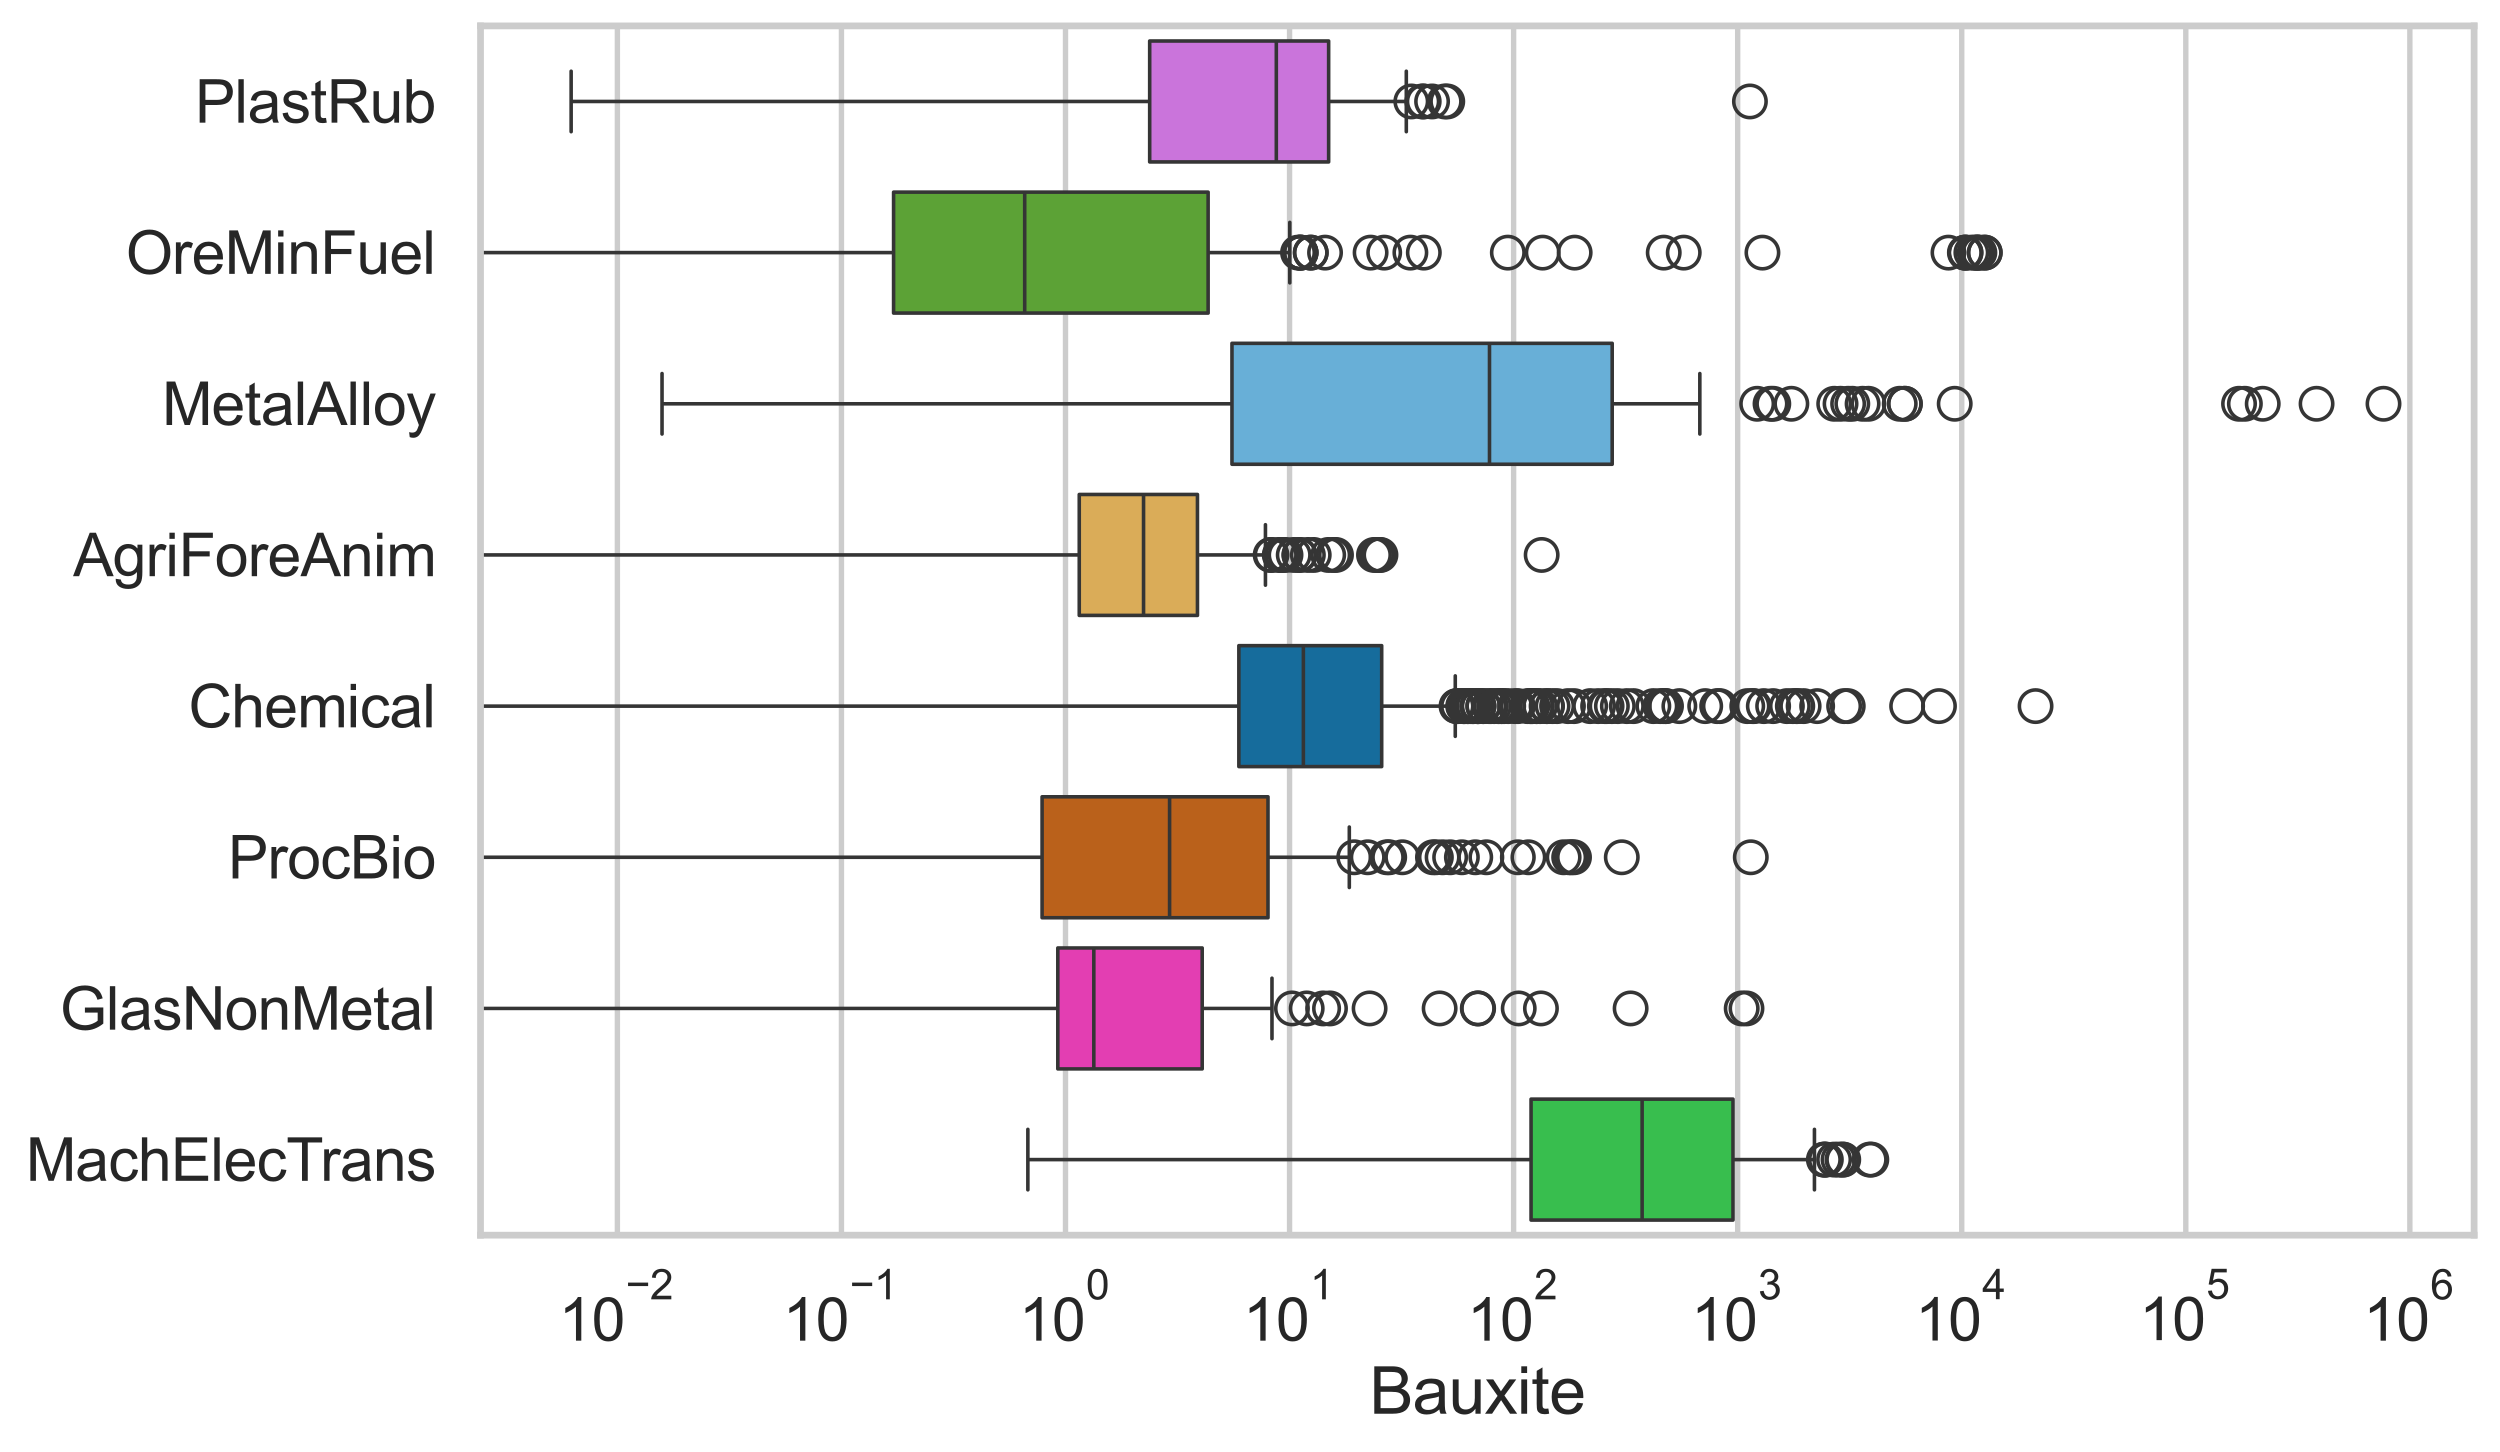 <?xml version="1.0" encoding="utf-8" standalone="no"?>
<!DOCTYPE svg PUBLIC "-//W3C//DTD SVG 1.1//EN"
  "http://www.w3.org/Graphics/SVG/1.1/DTD/svg11.dtd">
<svg xmlns:xlink="http://www.w3.org/1999/xlink" width="695.577pt" height="404.121pt" viewBox="0 0 695.577 404.121" xmlns="http://www.w3.org/2000/svg" version="1.1">
 <defs>
  <style type="text/css">*{stroke-linejoin: round; stroke-linecap: butt}</style>
 </defs>
 <g id="figure_1">
  <g id="patch_1">
   <path d="M 0 404.121 
L 695.577 404.121 
L 695.577 0 
L 0 0 
z
" style="fill: #ffffff"/>
  </g>
  <g id="axes_1">
   <g id="patch_2">
    <path d="M 133.697 343.665 
L 688.377 343.665 
L 688.377 7.2 
L 133.697 7.2 
z
" style="fill: #ffffff"/>
   </g>
   <g id="matplotlib.axis_1">
    <g id="xtick_1">
     <g id="line2d_1">
      <path d="M 171.777 343.665 
L 171.777 7.2 
" clip-path="url(#p07ec8b09c1)" style="fill: none; stroke: #cccccc; stroke-width: 1.5; stroke-linecap: round"/>
     </g>
     <g id="text_1">
      <!-- $\mathdefault{10^{-2}}$ -->
      <g style="fill: #262626" transform="translate(155.442 373.18) scale(0.165 -0.165)">
       <defs>
        <path id="ArialMT-31" d="M 2384 0 
L 1822 0 
L 1822 3584 
Q 1619 3391 1289 3197 
Q 959 3003 697 2906 
L 697 3450 
Q 1169 3672 1522 3987 
Q 1875 4303 2022 4600 
L 2384 4600 
L 2384 0 
z
" transform="scale(0.016)"/>
        <path id="ArialMT-30" d="M 266 2259 
Q 266 3072 433 3567 
Q 600 4063 929 4331 
Q 1259 4600 1759 4600 
Q 2128 4600 2406 4451 
Q 2684 4303 2865 4023 
Q 3047 3744 3150 3342 
Q 3253 2941 3253 2259 
Q 3253 1453 3087 958 
Q 2922 463 2592 192 
Q 2263 -78 1759 -78 
Q 1097 -78 719 397 
Q 266 969 266 2259 
z
M 844 2259 
Q 844 1131 1108 757 
Q 1372 384 1759 384 
Q 2147 384 2411 759 
Q 2675 1134 2675 2259 
Q 2675 3391 2411 3762 
Q 2147 4134 1753 4134 
Q 1366 4134 1134 3806 
Q 844 3388 844 2259 
z
" transform="scale(0.016)"/>
        <path id="ArialMT-2212" d="M 3381 1997 
L 356 1997 
L 356 2522 
L 3381 2522 
L 3381 1997 
z
" transform="scale(0.016)"/>
        <path id="ArialMT-32" d="M 3222 541 
L 3222 0 
L 194 0 
Q 188 203 259 391 
Q 375 700 629 1000 
Q 884 1300 1366 1694 
Q 2113 2306 2375 2664 
Q 2638 3022 2638 3341 
Q 2638 3675 2398 3904 
Q 2159 4134 1775 4134 
Q 1369 4134 1125 3890 
Q 881 3647 878 3216 
L 300 3275 
Q 359 3922 746 4261 
Q 1134 4600 1788 4600 
Q 2447 4600 2831 4234 
Q 3216 3869 3216 3328 
Q 3216 3053 3103 2787 
Q 2991 2522 2730 2228 
Q 2469 1934 1863 1422 
Q 1356 997 1212 845 
Q 1069 694 975 541 
L 3222 541 
z
" transform="scale(0.016)"/>
       </defs>
       <use xlink:href="#ArialMT-31" transform="translate(0 0.994)"/>
       <use xlink:href="#ArialMT-30" transform="translate(55.615 0.994)"/>
       <use xlink:href="#ArialMT-2212" transform="translate(112.973 70.688) scale(0.7)"/>
       <use xlink:href="#ArialMT-32" transform="translate(153.852 70.688) scale(0.7)"/>
      </g>
     </g>
    </g>
    <g id="xtick_2">
     <g id="line2d_2">
      <path d="M 234.117 343.665 
L 234.117 7.2 
" clip-path="url(#p07ec8b09c1)" style="fill: none; stroke: #cccccc; stroke-width: 1.5; stroke-linecap: round"/>
     </g>
     <g id="text_2">
      <!-- $\mathdefault{10^{-1}}$ -->
      <g style="fill: #262626" transform="translate(217.782 373.18) scale(0.165 -0.165)">
       <use xlink:href="#ArialMT-31" transform="translate(0 0.994)"/>
       <use xlink:href="#ArialMT-30" transform="translate(55.615 0.994)"/>
       <use xlink:href="#ArialMT-2212" transform="translate(112.973 70.688) scale(0.7)"/>
       <use xlink:href="#ArialMT-31" transform="translate(153.852 70.688) scale(0.7)"/>
      </g>
     </g>
    </g>
    <g id="xtick_3">
     <g id="line2d_3">
      <path d="M 296.456 343.665 
L 296.456 7.2 
" clip-path="url(#p07ec8b09c1)" style="fill: none; stroke: #cccccc; stroke-width: 1.5; stroke-linecap: round"/>
     </g>
     <g id="text_3">
      <!-- $\mathdefault{10^{0}}$ -->
      <g style="fill: #262626" transform="translate(283.504 373.18) scale(0.165 -0.165)">
       <use xlink:href="#ArialMT-31" transform="translate(0 0.994)"/>
       <use xlink:href="#ArialMT-30" transform="translate(55.615 0.994)"/>
       <use xlink:href="#ArialMT-30" transform="translate(112.973 70.688) scale(0.7)"/>
      </g>
     </g>
    </g>
    <g id="xtick_4">
     <g id="line2d_4">
      <path d="M 358.796 343.665 
L 358.796 7.2 
" clip-path="url(#p07ec8b09c1)" style="fill: none; stroke: #cccccc; stroke-width: 1.5; stroke-linecap: round"/>
     </g>
     <g id="text_4">
      <!-- $\mathdefault{10^{1}}$ -->
      <g style="fill: #262626" transform="translate(345.843 373.18) scale(0.165 -0.165)">
       <use xlink:href="#ArialMT-31" transform="translate(0 0.994)"/>
       <use xlink:href="#ArialMT-30" transform="translate(55.615 0.994)"/>
       <use xlink:href="#ArialMT-31" transform="translate(112.973 70.688) scale(0.7)"/>
      </g>
     </g>
    </g>
    <g id="xtick_5">
     <g id="line2d_5">
      <path d="M 421.135 343.665 
L 421.135 7.2 
" clip-path="url(#p07ec8b09c1)" style="fill: none; stroke: #cccccc; stroke-width: 1.5; stroke-linecap: round"/>
     </g>
     <g id="text_5">
      <!-- $\mathdefault{10^{2}}$ -->
      <g style="fill: #262626" transform="translate(408.183 373.18) scale(0.165 -0.165)">
       <use xlink:href="#ArialMT-31" transform="translate(0 0.994)"/>
       <use xlink:href="#ArialMT-30" transform="translate(55.615 0.994)"/>
       <use xlink:href="#ArialMT-32" transform="translate(112.973 70.688) scale(0.7)"/>
      </g>
     </g>
    </g>
    <g id="xtick_6">
     <g id="line2d_6">
      <path d="M 483.475 343.665 
L 483.475 7.2 
" clip-path="url(#p07ec8b09c1)" style="fill: none; stroke: #cccccc; stroke-width: 1.5; stroke-linecap: round"/>
     </g>
     <g id="text_6">
      <!-- $\mathdefault{10^{3}}$ -->
      <g style="fill: #262626" transform="translate(470.522 373.18) scale(0.165 -0.165)">
       <defs>
        <path id="ArialMT-33" d="M 269 1209 
L 831 1284 
Q 928 806 1161 595 
Q 1394 384 1728 384 
Q 2125 384 2398 659 
Q 2672 934 2672 1341 
Q 2672 1728 2419 1979 
Q 2166 2231 1775 2231 
Q 1616 2231 1378 2169 
L 1441 2663 
Q 1497 2656 1531 2656 
Q 1891 2656 2178 2843 
Q 2466 3031 2466 3422 
Q 2466 3731 2256 3934 
Q 2047 4138 1716 4138 
Q 1388 4138 1169 3931 
Q 950 3725 888 3313 
L 325 3413 
Q 428 3978 793 4289 
Q 1159 4600 1703 4600 
Q 2078 4600 2393 4439 
Q 2709 4278 2876 4000 
Q 3044 3722 3044 3409 
Q 3044 3113 2884 2869 
Q 2725 2625 2413 2481 
Q 2819 2388 3044 2092 
Q 3269 1797 3269 1353 
Q 3269 753 2831 336 
Q 2394 -81 1725 -81 
Q 1122 -81 723 278 
Q 325 638 269 1209 
z
" transform="scale(0.016)"/>
       </defs>
       <use xlink:href="#ArialMT-31" transform="translate(0 0.994)"/>
       <use xlink:href="#ArialMT-30" transform="translate(55.615 0.994)"/>
       <use xlink:href="#ArialMT-33" transform="translate(112.973 70.688) scale(0.7)"/>
      </g>
     </g>
    </g>
    <g id="xtick_7">
     <g id="line2d_7">
      <path d="M 545.815 343.665 
L 545.815 7.2 
" clip-path="url(#p07ec8b09c1)" style="fill: none; stroke: #cccccc; stroke-width: 1.5; stroke-linecap: round"/>
     </g>
     <g id="text_7">
      <!-- $\mathdefault{10^{4}}$ -->
      <g style="fill: #262626" transform="translate(532.862 373.015) scale(0.165 -0.165)">
       <defs>
        <path id="ArialMT-34" d="M 2069 0 
L 2069 1097 
L 81 1097 
L 81 1613 
L 2172 4581 
L 2631 4581 
L 2631 1613 
L 3250 1613 
L 3250 1097 
L 2631 1097 
L 2631 0 
L 2069 0 
z
M 2069 1613 
L 2069 3678 
L 634 1613 
L 2069 1613 
z
" transform="scale(0.016)"/>
       </defs>
       <use xlink:href="#ArialMT-31" transform="translate(0 0.202)"/>
       <use xlink:href="#ArialMT-30" transform="translate(55.615 0.202)"/>
       <use xlink:href="#ArialMT-34" transform="translate(112.973 69.895) scale(0.7)"/>
      </g>
     </g>
    </g>
    <g id="xtick_8">
     <g id="line2d_8">
      <path d="M 608.154 343.665 
L 608.154 7.2 
" clip-path="url(#p07ec8b09c1)" style="fill: none; stroke: #cccccc; stroke-width: 1.5; stroke-linecap: round"/>
     </g>
     <g id="text_8">
      <!-- $\mathdefault{10^{5}}$ -->
      <g style="fill: #262626" transform="translate(595.202 373.015) scale(0.165 -0.165)">
       <defs>
        <path id="ArialMT-35" d="M 266 1200 
L 856 1250 
Q 922 819 1161 601 
Q 1400 384 1738 384 
Q 2144 384 2425 690 
Q 2706 997 2706 1503 
Q 2706 1984 2436 2262 
Q 2166 2541 1728 2541 
Q 1456 2541 1237 2417 
Q 1019 2294 894 2097 
L 366 2166 
L 809 4519 
L 3088 4519 
L 3088 3981 
L 1259 3981 
L 1013 2750 
Q 1425 3038 1878 3038 
Q 2478 3038 2890 2622 
Q 3303 2206 3303 1553 
Q 3303 931 2941 478 
Q 2500 -78 1738 -78 
Q 1113 -78 717 272 
Q 322 622 266 1200 
z
" transform="scale(0.016)"/>
       </defs>
       <use xlink:href="#ArialMT-31" transform="translate(0 0.88)"/>
       <use xlink:href="#ArialMT-30" transform="translate(55.615 0.88)"/>
       <use xlink:href="#ArialMT-35" transform="translate(112.973 70.573) scale(0.7)"/>
      </g>
     </g>
    </g>
    <g id="xtick_9">
     <g id="line2d_9">
      <path d="M 670.494 343.665 
L 670.494 7.2 
" clip-path="url(#p07ec8b09c1)" style="fill: none; stroke: #cccccc; stroke-width: 1.5; stroke-linecap: round"/>
     </g>
     <g id="text_9">
      <!-- $\mathdefault{10^{6}}$ -->
      <g style="fill: #262626" transform="translate(657.541 373.18) scale(0.165 -0.165)">
       <defs>
        <path id="ArialMT-36" d="M 3184 3459 
L 2625 3416 
Q 2550 3747 2413 3897 
Q 2184 4138 1850 4138 
Q 1581 4138 1378 3988 
Q 1113 3794 959 3422 
Q 806 3050 800 2363 
Q 1003 2672 1297 2822 
Q 1591 2972 1913 2972 
Q 2475 2972 2870 2558 
Q 3266 2144 3266 1488 
Q 3266 1056 3080 686 
Q 2894 316 2569 119 
Q 2244 -78 1831 -78 
Q 1128 -78 684 439 
Q 241 956 241 2144 
Q 241 3472 731 4075 
Q 1159 4600 1884 4600 
Q 2425 4600 2770 4297 
Q 3116 3994 3184 3459 
z
M 888 1484 
Q 888 1194 1011 928 
Q 1134 663 1356 523 
Q 1578 384 1822 384 
Q 2178 384 2434 671 
Q 2691 959 2691 1453 
Q 2691 1928 2437 2201 
Q 2184 2475 1800 2475 
Q 1419 2475 1153 2201 
Q 888 1928 888 1484 
z
" transform="scale(0.016)"/>
       </defs>
       <use xlink:href="#ArialMT-31" transform="translate(0 0.994)"/>
       <use xlink:href="#ArialMT-30" transform="translate(55.615 0.994)"/>
       <use xlink:href="#ArialMT-36" transform="translate(112.973 70.688) scale(0.7)"/>
      </g>
     </g>
    </g>
    <g id="xtick_10"/>
    <g id="xtick_11"/>
    <g id="xtick_12"/>
    <g id="xtick_13"/>
    <g id="xtick_14"/>
    <g id="xtick_15"/>
    <g id="xtick_16"/>
    <g id="xtick_17"/>
    <g id="xtick_18"/>
    <g id="xtick_19"/>
    <g id="xtick_20"/>
    <g id="xtick_21"/>
    <g id="xtick_22"/>
    <g id="xtick_23"/>
    <g id="xtick_24"/>
    <g id="xtick_25"/>
    <g id="xtick_26"/>
    <g id="xtick_27"/>
    <g id="xtick_28"/>
    <g id="xtick_29"/>
    <g id="xtick_30"/>
    <g id="xtick_31"/>
    <g id="xtick_32"/>
    <g id="xtick_33"/>
    <g id="xtick_34"/>
    <g id="xtick_35"/>
    <g id="xtick_36"/>
    <g id="xtick_37"/>
    <g id="xtick_38"/>
    <g id="xtick_39"/>
    <g id="xtick_40"/>
    <g id="xtick_41"/>
    <g id="xtick_42"/>
    <g id="xtick_43"/>
    <g id="xtick_44"/>
    <g id="xtick_45"/>
    <g id="xtick_46"/>
    <g id="xtick_47"/>
    <g id="xtick_48"/>
    <g id="xtick_49"/>
    <g id="xtick_50"/>
    <g id="xtick_51"/>
    <g id="xtick_52"/>
    <g id="xtick_53"/>
    <g id="xtick_54"/>
    <g id="xtick_55"/>
    <g id="xtick_56"/>
    <g id="xtick_57"/>
    <g id="xtick_58"/>
    <g id="xtick_59"/>
    <g id="xtick_60"/>
    <g id="xtick_61"/>
    <g id="xtick_62"/>
    <g id="xtick_63"/>
    <g id="xtick_64"/>
    <g id="xtick_65"/>
    <g id="xtick_66"/>
    <g id="xtick_67"/>
    <g id="xtick_68"/>
    <g id="xtick_69"/>
    <g id="xtick_70"/>
    <g id="xtick_71"/>
    <g id="xtick_72"/>
    <g id="xtick_73"/>
    <g id="xtick_74"/>
    <g id="xtick_75"/>
    <g id="xtick_76"/>
    <g id="xtick_77"/>
    <g id="xtick_78"/>
    <g id="xtick_79"/>
    <g id="xtick_80"/>
    <g id="text_10">
     <!-- Bauxite -->
     <g style="fill: #262626" transform="translate(381.019 393.344) scale(0.18 -0.18)">
      <defs>
       <path id="ArialMT-42" d="M 469 0 
L 469 4581 
L 2188 4581 
Q 2713 4581 3030 4442 
Q 3347 4303 3526 4014 
Q 3706 3725 3706 3409 
Q 3706 3116 3547 2856 
Q 3388 2597 3066 2438 
Q 3481 2316 3704 2022 
Q 3928 1728 3928 1328 
Q 3928 1006 3792 729 
Q 3656 453 3456 303 
Q 3256 153 2954 76 
Q 2653 0 2216 0 
L 469 0 
z
M 1075 2656 
L 2066 2656 
Q 2469 2656 2644 2709 
Q 2875 2778 2992 2937 
Q 3109 3097 3109 3338 
Q 3109 3566 3000 3739 
Q 2891 3913 2687 3977 
Q 2484 4041 1991 4041 
L 1075 4041 
L 1075 2656 
z
M 1075 541 
L 2216 541 
Q 2509 541 2628 563 
Q 2838 600 2978 687 
Q 3119 775 3209 942 
Q 3300 1109 3300 1328 
Q 3300 1584 3169 1773 
Q 3038 1963 2805 2039 
Q 2572 2116 2134 2116 
L 1075 2116 
L 1075 541 
z
" transform="scale(0.016)"/>
       <path id="ArialMT-61" d="M 2588 409 
Q 2275 144 1986 34 
Q 1697 -75 1366 -75 
Q 819 -75 525 192 
Q 231 459 231 875 
Q 231 1119 342 1320 
Q 453 1522 633 1644 
Q 813 1766 1038 1828 
Q 1203 1872 1538 1913 
Q 2219 1994 2541 2106 
Q 2544 2222 2544 2253 
Q 2544 2597 2384 2738 
Q 2169 2928 1744 2928 
Q 1347 2928 1158 2789 
Q 969 2650 878 2297 
L 328 2372 
Q 403 2725 575 2942 
Q 747 3159 1072 3276 
Q 1397 3394 1825 3394 
Q 2250 3394 2515 3294 
Q 2781 3194 2906 3042 
Q 3031 2891 3081 2659 
Q 3109 2516 3109 2141 
L 3109 1391 
Q 3109 606 3145 398 
Q 3181 191 3288 0 
L 2700 0 
Q 2613 175 2588 409 
z
M 2541 1666 
Q 2234 1541 1622 1453 
Q 1275 1403 1131 1340 
Q 988 1278 909 1158 
Q 831 1038 831 891 
Q 831 666 1001 516 
Q 1172 366 1500 366 
Q 1825 366 2078 508 
Q 2331 650 2450 897 
Q 2541 1088 2541 1459 
L 2541 1666 
z
" transform="scale(0.016)"/>
       <path id="ArialMT-75" d="M 2597 0 
L 2597 488 
Q 2209 -75 1544 -75 
Q 1250 -75 995 37 
Q 741 150 617 320 
Q 494 491 444 738 
Q 409 903 409 1263 
L 409 3319 
L 972 3319 
L 972 1478 
Q 972 1038 1006 884 
Q 1059 663 1231 536 
Q 1403 409 1656 409 
Q 1909 409 2131 539 
Q 2353 669 2445 892 
Q 2538 1116 2538 1541 
L 2538 3319 
L 3100 3319 
L 3100 0 
L 2597 0 
z
" transform="scale(0.016)"/>
       <path id="ArialMT-78" d="M 47 0 
L 1259 1725 
L 138 3319 
L 841 3319 
L 1350 2541 
Q 1494 2319 1581 2169 
Q 1719 2375 1834 2534 
L 2394 3319 
L 3066 3319 
L 1919 1756 
L 3153 0 
L 2463 0 
L 1781 1031 
L 1600 1309 
L 728 0 
L 47 0 
z
" transform="scale(0.016)"/>
       <path id="ArialMT-69" d="M 425 3934 
L 425 4581 
L 988 4581 
L 988 3934 
L 425 3934 
z
M 425 0 
L 425 3319 
L 988 3319 
L 988 0 
L 425 0 
z
" transform="scale(0.016)"/>
       <path id="ArialMT-74" d="M 1650 503 
L 1731 6 
Q 1494 -44 1306 -44 
Q 1000 -44 831 53 
Q 663 150 594 308 
Q 525 466 525 972 
L 525 2881 
L 113 2881 
L 113 3319 
L 525 3319 
L 525 4141 
L 1084 4478 
L 1084 3319 
L 1650 3319 
L 1650 2881 
L 1084 2881 
L 1084 941 
Q 1084 700 1114 631 
Q 1144 563 1211 522 
Q 1278 481 1403 481 
Q 1497 481 1650 503 
z
" transform="scale(0.016)"/>
       <path id="ArialMT-65" d="M 2694 1069 
L 3275 997 
Q 3138 488 2766 206 
Q 2394 -75 1816 -75 
Q 1088 -75 661 373 
Q 234 822 234 1631 
Q 234 2469 665 2931 
Q 1097 3394 1784 3394 
Q 2450 3394 2872 2941 
Q 3294 2488 3294 1666 
Q 3294 1616 3291 1516 
L 816 1516 
Q 847 969 1125 678 
Q 1403 388 1819 388 
Q 2128 388 2347 550 
Q 2566 713 2694 1069 
z
M 847 1978 
L 2700 1978 
Q 2663 2397 2488 2606 
Q 2219 2931 1791 2931 
Q 1403 2931 1139 2672 
Q 875 2413 847 1978 
z
" transform="scale(0.016)"/>
      </defs>
      <use xlink:href="#ArialMT-42"/>
      <use xlink:href="#ArialMT-61" transform="translate(66.699 0)"/>
      <use xlink:href="#ArialMT-75" transform="translate(122.314 0)"/>
      <use xlink:href="#ArialMT-78" transform="translate(177.93 0)"/>
      <use xlink:href="#ArialMT-69" transform="translate(227.93 0)"/>
      <use xlink:href="#ArialMT-74" transform="translate(250.146 0)"/>
      <use xlink:href="#ArialMT-65" transform="translate(277.93 0)"/>
     </g>
    </g>
   </g>
   <g id="matplotlib.axis_2">
    <g id="ytick_1">
     <g id="text_11">
      <!-- PlastRub -->
      <g style="fill: #262626" transform="translate(54.248 34.134) scale(0.165 -0.165)">
       <defs>
        <path id="ArialMT-50" d="M 494 0 
L 494 4581 
L 2222 4581 
Q 2678 4581 2919 4538 
Q 3256 4481 3484 4323 
Q 3713 4166 3852 3881 
Q 3991 3597 3991 3256 
Q 3991 2672 3619 2267 
Q 3247 1863 2275 1863 
L 1100 1863 
L 1100 0 
L 494 0 
z
M 1100 2403 
L 2284 2403 
Q 2872 2403 3119 2622 
Q 3366 2841 3366 3238 
Q 3366 3525 3220 3729 
Q 3075 3934 2838 4000 
Q 2684 4041 2272 4041 
L 1100 4041 
L 1100 2403 
z
" transform="scale(0.016)"/>
        <path id="ArialMT-6c" d="M 409 0 
L 409 4581 
L 972 4581 
L 972 0 
L 409 0 
z
" transform="scale(0.016)"/>
        <path id="ArialMT-73" d="M 197 991 
L 753 1078 
Q 800 744 1014 566 
Q 1228 388 1613 388 
Q 2000 388 2187 545 
Q 2375 703 2375 916 
Q 2375 1106 2209 1216 
Q 2094 1291 1634 1406 
Q 1016 1563 777 1677 
Q 538 1791 414 1992 
Q 291 2194 291 2438 
Q 291 2659 392 2848 
Q 494 3038 669 3163 
Q 800 3259 1026 3326 
Q 1253 3394 1513 3394 
Q 1903 3394 2198 3281 
Q 2494 3169 2634 2976 
Q 2775 2784 2828 2463 
L 2278 2388 
Q 2241 2644 2061 2787 
Q 1881 2931 1553 2931 
Q 1166 2931 1000 2803 
Q 834 2675 834 2503 
Q 834 2394 903 2306 
Q 972 2216 1119 2156 
Q 1203 2125 1616 2013 
Q 2213 1853 2448 1751 
Q 2684 1650 2818 1456 
Q 2953 1263 2953 975 
Q 2953 694 2789 445 
Q 2625 197 2315 61 
Q 2006 -75 1616 -75 
Q 969 -75 630 194 
Q 291 463 197 991 
z
" transform="scale(0.016)"/>
        <path id="ArialMT-52" d="M 503 0 
L 503 4581 
L 2534 4581 
Q 3147 4581 3465 4457 
Q 3784 4334 3975 4021 
Q 4166 3709 4166 3331 
Q 4166 2844 3850 2509 
Q 3534 2175 2875 2084 
Q 3116 1969 3241 1856 
Q 3506 1613 3744 1247 
L 4541 0 
L 3778 0 
L 3172 953 
Q 2906 1366 2734 1584 
Q 2563 1803 2427 1890 
Q 2291 1978 2150 2013 
Q 2047 2034 1813 2034 
L 1109 2034 
L 1109 0 
L 503 0 
z
M 1109 2559 
L 2413 2559 
Q 2828 2559 3062 2645 
Q 3297 2731 3419 2920 
Q 3541 3109 3541 3331 
Q 3541 3656 3305 3865 
Q 3069 4075 2559 4075 
L 1109 4075 
L 1109 2559 
z
" transform="scale(0.016)"/>
        <path id="ArialMT-62" d="M 941 0 
L 419 0 
L 419 4581 
L 981 4581 
L 981 2947 
Q 1338 3394 1891 3394 
Q 2197 3394 2470 3270 
Q 2744 3147 2920 2923 
Q 3097 2700 3197 2384 
Q 3297 2069 3297 1709 
Q 3297 856 2875 390 
Q 2453 -75 1863 -75 
Q 1275 -75 941 416 
L 941 0 
z
M 934 1684 
Q 934 1088 1097 822 
Q 1363 388 1816 388 
Q 2184 388 2453 708 
Q 2722 1028 2722 1663 
Q 2722 2313 2464 2622 
Q 2206 2931 1841 2931 
Q 1472 2931 1203 2611 
Q 934 2291 934 1684 
z
" transform="scale(0.016)"/>
       </defs>
       <use xlink:href="#ArialMT-50"/>
       <use xlink:href="#ArialMT-6c" transform="translate(66.699 0)"/>
       <use xlink:href="#ArialMT-61" transform="translate(88.916 0)"/>
       <use xlink:href="#ArialMT-73" transform="translate(144.531 0)"/>
       <use xlink:href="#ArialMT-74" transform="translate(194.531 0)"/>
       <use xlink:href="#ArialMT-52" transform="translate(222.314 0)"/>
       <use xlink:href="#ArialMT-75" transform="translate(294.531 0)"/>
       <use xlink:href="#ArialMT-62" transform="translate(350.146 0)"/>
      </g>
     </g>
    </g>
    <g id="ytick_2">
     <g id="text_12">
      <!-- OreMinFuel -->
      <g style="fill: #262626" transform="translate(35.013 76.192) scale(0.165 -0.165)">
       <defs>
        <path id="ArialMT-4f" d="M 309 2231 
Q 309 3372 921 4017 
Q 1534 4663 2503 4663 
Q 3138 4663 3647 4359 
Q 4156 4056 4423 3514 
Q 4691 2972 4691 2284 
Q 4691 1588 4409 1038 
Q 4128 488 3612 205 
Q 3097 -78 2500 -78 
Q 1853 -78 1343 234 
Q 834 547 571 1087 
Q 309 1628 309 2231 
z
M 934 2222 
Q 934 1394 1379 917 
Q 1825 441 2497 441 
Q 3181 441 3623 922 
Q 4066 1403 4066 2288 
Q 4066 2847 3877 3264 
Q 3688 3681 3323 3911 
Q 2959 4141 2506 4141 
Q 1863 4141 1398 3698 
Q 934 3256 934 2222 
z
" transform="scale(0.016)"/>
        <path id="ArialMT-72" d="M 416 0 
L 416 3319 
L 922 3319 
L 922 2816 
Q 1116 3169 1280 3281 
Q 1444 3394 1641 3394 
Q 1925 3394 2219 3213 
L 2025 2691 
Q 1819 2813 1613 2813 
Q 1428 2813 1281 2702 
Q 1134 2591 1072 2394 
Q 978 2094 978 1738 
L 978 0 
L 416 0 
z
" transform="scale(0.016)"/>
        <path id="ArialMT-4d" d="M 475 0 
L 475 4581 
L 1388 4581 
L 2472 1338 
Q 2622 884 2691 659 
Q 2769 909 2934 1394 
L 4031 4581 
L 4847 4581 
L 4847 0 
L 4263 0 
L 4263 3834 
L 2931 0 
L 2384 0 
L 1059 3900 
L 1059 0 
L 475 0 
z
" transform="scale(0.016)"/>
        <path id="ArialMT-6e" d="M 422 0 
L 422 3319 
L 928 3319 
L 928 2847 
Q 1294 3394 1984 3394 
Q 2284 3394 2536 3286 
Q 2788 3178 2913 3003 
Q 3038 2828 3088 2588 
Q 3119 2431 3119 2041 
L 3119 0 
L 2556 0 
L 2556 2019 
Q 2556 2363 2490 2533 
Q 2425 2703 2258 2804 
Q 2091 2906 1866 2906 
Q 1506 2906 1245 2678 
Q 984 2450 984 1813 
L 984 0 
L 422 0 
z
" transform="scale(0.016)"/>
        <path id="ArialMT-46" d="M 525 0 
L 525 4581 
L 3616 4581 
L 3616 4041 
L 1131 4041 
L 1131 2622 
L 3281 2622 
L 3281 2081 
L 1131 2081 
L 1131 0 
L 525 0 
z
" transform="scale(0.016)"/>
       </defs>
       <use xlink:href="#ArialMT-4f"/>
       <use xlink:href="#ArialMT-72" transform="translate(77.783 0)"/>
       <use xlink:href="#ArialMT-65" transform="translate(111.084 0)"/>
       <use xlink:href="#ArialMT-4d" transform="translate(166.699 0)"/>
       <use xlink:href="#ArialMT-69" transform="translate(250 0)"/>
       <use xlink:href="#ArialMT-6e" transform="translate(272.217 0)"/>
       <use xlink:href="#ArialMT-46" transform="translate(327.832 0)"/>
       <use xlink:href="#ArialMT-75" transform="translate(388.916 0)"/>
       <use xlink:href="#ArialMT-65" transform="translate(444.531 0)"/>
       <use xlink:href="#ArialMT-6c" transform="translate(500.146 0)"/>
      </g>
     </g>
    </g>
    <g id="ytick_3">
     <g id="text_13">
      <!-- MetalAlloy -->
      <g style="fill: #262626" transform="translate(45.088 118.25) scale(0.165 -0.165)">
       <defs>
        <path id="ArialMT-41" d="M -9 0 
L 1750 4581 
L 2403 4581 
L 4278 0 
L 3588 0 
L 3053 1388 
L 1138 1388 
L 634 0 
L -9 0 
z
M 1313 1881 
L 2866 1881 
L 2388 3150 
Q 2169 3728 2063 4100 
Q 1975 3659 1816 3225 
L 1313 1881 
z
" transform="scale(0.016)"/>
        <path id="ArialMT-6f" d="M 213 1659 
Q 213 2581 725 3025 
Q 1153 3394 1769 3394 
Q 2453 3394 2887 2945 
Q 3322 2497 3322 1706 
Q 3322 1066 3130 698 
Q 2938 331 2570 128 
Q 2203 -75 1769 -75 
Q 1072 -75 642 372 
Q 213 819 213 1659 
z
M 791 1659 
Q 791 1022 1069 705 
Q 1347 388 1769 388 
Q 2188 388 2466 706 
Q 2744 1025 2744 1678 
Q 2744 2294 2464 2611 
Q 2184 2928 1769 2928 
Q 1347 2928 1069 2612 
Q 791 2297 791 1659 
z
" transform="scale(0.016)"/>
        <path id="ArialMT-79" d="M 397 -1278 
L 334 -750 
Q 519 -800 656 -800 
Q 844 -800 956 -737 
Q 1069 -675 1141 -563 
Q 1194 -478 1313 -144 
Q 1328 -97 1363 -6 
L 103 3319 
L 709 3319 
L 1400 1397 
Q 1534 1031 1641 628 
Q 1738 1016 1872 1384 
L 2581 3319 
L 3144 3319 
L 1881 -56 
Q 1678 -603 1566 -809 
Q 1416 -1088 1222 -1217 
Q 1028 -1347 759 -1347 
Q 597 -1347 397 -1278 
z
" transform="scale(0.016)"/>
       </defs>
       <use xlink:href="#ArialMT-4d"/>
       <use xlink:href="#ArialMT-65" transform="translate(83.301 0)"/>
       <use xlink:href="#ArialMT-74" transform="translate(138.916 0)"/>
       <use xlink:href="#ArialMT-61" transform="translate(166.699 0)"/>
       <use xlink:href="#ArialMT-6c" transform="translate(222.314 0)"/>
       <use xlink:href="#ArialMT-41" transform="translate(244.531 0)"/>
       <use xlink:href="#ArialMT-6c" transform="translate(311.23 0)"/>
       <use xlink:href="#ArialMT-6c" transform="translate(333.447 0)"/>
       <use xlink:href="#ArialMT-6f" transform="translate(355.664 0)"/>
       <use xlink:href="#ArialMT-79" transform="translate(411.279 0)"/>
      </g>
     </g>
    </g>
    <g id="ytick_4">
     <g id="text_14">
      <!-- AgriForeAnim -->
      <g style="fill: #262626" transform="translate(20.341 160.308) scale(0.165 -0.165)">
       <defs>
        <path id="ArialMT-67" d="M 319 -275 
L 866 -356 
Q 900 -609 1056 -725 
Q 1266 -881 1628 -881 
Q 2019 -881 2231 -725 
Q 2444 -569 2519 -288 
Q 2563 -116 2559 434 
Q 2191 0 1641 0 
Q 956 0 581 494 
Q 206 988 206 1678 
Q 206 2153 378 2554 
Q 550 2956 876 3175 
Q 1203 3394 1644 3394 
Q 2231 3394 2613 2919 
L 2613 3319 
L 3131 3319 
L 3131 450 
Q 3131 -325 2973 -648 
Q 2816 -972 2473 -1159 
Q 2131 -1347 1631 -1347 
Q 1038 -1347 672 -1080 
Q 306 -813 319 -275 
z
M 784 1719 
Q 784 1066 1043 766 
Q 1303 466 1694 466 
Q 2081 466 2343 764 
Q 2606 1063 2606 1700 
Q 2606 2309 2336 2618 
Q 2066 2928 1684 2928 
Q 1309 2928 1046 2623 
Q 784 2319 784 1719 
z
" transform="scale(0.016)"/>
        <path id="ArialMT-6d" d="M 422 0 
L 422 3319 
L 925 3319 
L 925 2853 
Q 1081 3097 1340 3245 
Q 1600 3394 1931 3394 
Q 2300 3394 2536 3241 
Q 2772 3088 2869 2813 
Q 3263 3394 3894 3394 
Q 4388 3394 4653 3120 
Q 4919 2847 4919 2278 
L 4919 0 
L 4359 0 
L 4359 2091 
Q 4359 2428 4304 2576 
Q 4250 2725 4106 2815 
Q 3963 2906 3769 2906 
Q 3419 2906 3187 2673 
Q 2956 2441 2956 1928 
L 2956 0 
L 2394 0 
L 2394 2156 
Q 2394 2531 2256 2718 
Q 2119 2906 1806 2906 
Q 1569 2906 1367 2781 
Q 1166 2656 1075 2415 
Q 984 2175 984 1722 
L 984 0 
L 422 0 
z
" transform="scale(0.016)"/>
       </defs>
       <use xlink:href="#ArialMT-41"/>
       <use xlink:href="#ArialMT-67" transform="translate(66.699 0)"/>
       <use xlink:href="#ArialMT-72" transform="translate(122.314 0)"/>
       <use xlink:href="#ArialMT-69" transform="translate(155.615 0)"/>
       <use xlink:href="#ArialMT-46" transform="translate(177.832 0)"/>
       <use xlink:href="#ArialMT-6f" transform="translate(238.916 0)"/>
       <use xlink:href="#ArialMT-72" transform="translate(294.531 0)"/>
       <use xlink:href="#ArialMT-65" transform="translate(327.832 0)"/>
       <use xlink:href="#ArialMT-41" transform="translate(383.447 0)"/>
       <use xlink:href="#ArialMT-6e" transform="translate(450.146 0)"/>
       <use xlink:href="#ArialMT-69" transform="translate(505.762 0)"/>
       <use xlink:href="#ArialMT-6d" transform="translate(527.979 0)"/>
      </g>
     </g>
    </g>
    <g id="ytick_5">
     <g id="text_15">
      <!-- Chemical -->
      <g style="fill: #262626" transform="translate(52.428 202.366) scale(0.165 -0.165)">
       <defs>
        <path id="ArialMT-43" d="M 3763 1606 
L 4369 1453 
Q 4178 706 3683 314 
Q 3188 -78 2472 -78 
Q 1731 -78 1267 223 
Q 803 525 561 1097 
Q 319 1669 319 2325 
Q 319 3041 592 3573 
Q 866 4106 1370 4382 
Q 1875 4659 2481 4659 
Q 3169 4659 3637 4309 
Q 4106 3959 4291 3325 
L 3694 3184 
Q 3534 3684 3231 3912 
Q 2928 4141 2469 4141 
Q 1941 4141 1586 3887 
Q 1231 3634 1087 3207 
Q 944 2781 944 2328 
Q 944 1744 1114 1308 
Q 1284 872 1643 656 
Q 2003 441 2422 441 
Q 2931 441 3284 734 
Q 3638 1028 3763 1606 
z
" transform="scale(0.016)"/>
        <path id="ArialMT-68" d="M 422 0 
L 422 4581 
L 984 4581 
L 984 2938 
Q 1378 3394 1978 3394 
Q 2347 3394 2619 3248 
Q 2891 3103 3008 2847 
Q 3125 2591 3125 2103 
L 3125 0 
L 2563 0 
L 2563 2103 
Q 2563 2525 2380 2717 
Q 2197 2909 1863 2909 
Q 1613 2909 1392 2779 
Q 1172 2650 1078 2428 
Q 984 2206 984 1816 
L 984 0 
L 422 0 
z
" transform="scale(0.016)"/>
        <path id="ArialMT-63" d="M 2588 1216 
L 3141 1144 
Q 3050 572 2676 248 
Q 2303 -75 1759 -75 
Q 1078 -75 664 370 
Q 250 816 250 1647 
Q 250 2184 428 2587 
Q 606 2991 970 3192 
Q 1334 3394 1763 3394 
Q 2303 3394 2647 3120 
Q 2991 2847 3088 2344 
L 2541 2259 
Q 2463 2594 2264 2762 
Q 2066 2931 1784 2931 
Q 1359 2931 1093 2626 
Q 828 2322 828 1663 
Q 828 994 1084 691 
Q 1341 388 1753 388 
Q 2084 388 2306 591 
Q 2528 794 2588 1216 
z
" transform="scale(0.016)"/>
       </defs>
       <use xlink:href="#ArialMT-43"/>
       <use xlink:href="#ArialMT-68" transform="translate(72.217 0)"/>
       <use xlink:href="#ArialMT-65" transform="translate(127.832 0)"/>
       <use xlink:href="#ArialMT-6d" transform="translate(183.447 0)"/>
       <use xlink:href="#ArialMT-69" transform="translate(266.748 0)"/>
       <use xlink:href="#ArialMT-63" transform="translate(288.965 0)"/>
       <use xlink:href="#ArialMT-61" transform="translate(338.965 0)"/>
       <use xlink:href="#ArialMT-6c" transform="translate(394.58 0)"/>
      </g>
     </g>
    </g>
    <g id="ytick_6">
     <g id="text_16">
      <!-- ProcBio -->
      <g style="fill: #262626" transform="translate(63.424 244.425) scale(0.165 -0.165)">
       <use xlink:href="#ArialMT-50"/>
       <use xlink:href="#ArialMT-72" transform="translate(66.699 0)"/>
       <use xlink:href="#ArialMT-6f" transform="translate(100 0)"/>
       <use xlink:href="#ArialMT-63" transform="translate(155.615 0)"/>
       <use xlink:href="#ArialMT-42" transform="translate(205.615 0)"/>
       <use xlink:href="#ArialMT-69" transform="translate(272.314 0)"/>
       <use xlink:href="#ArialMT-6f" transform="translate(294.531 0)"/>
      </g>
     </g>
    </g>
    <g id="ytick_7">
     <g id="text_17">
      <!-- GlasNonMetal -->
      <g style="fill: #262626" transform="translate(16.659 286.483) scale(0.165 -0.165)">
       <defs>
        <path id="ArialMT-47" d="M 2638 1797 
L 2638 2334 
L 4578 2338 
L 4578 638 
Q 4131 281 3656 101 
Q 3181 -78 2681 -78 
Q 2006 -78 1454 211 
Q 903 500 622 1047 
Q 341 1594 341 2269 
Q 341 2938 620 3517 
Q 900 4097 1425 4378 
Q 1950 4659 2634 4659 
Q 3131 4659 3532 4498 
Q 3934 4338 4162 4050 
Q 4391 3763 4509 3300 
L 3963 3150 
Q 3859 3500 3706 3700 
Q 3553 3900 3268 4020 
Q 2984 4141 2638 4141 
Q 2222 4141 1919 4014 
Q 1616 3888 1430 3681 
Q 1244 3475 1141 3228 
Q 966 2803 966 2306 
Q 966 1694 1177 1281 
Q 1388 869 1791 669 
Q 2194 469 2647 469 
Q 3041 469 3416 620 
Q 3791 772 3984 944 
L 3984 1797 
L 2638 1797 
z
" transform="scale(0.016)"/>
        <path id="ArialMT-4e" d="M 488 0 
L 488 4581 
L 1109 4581 
L 3516 984 
L 3516 4581 
L 4097 4581 
L 4097 0 
L 3475 0 
L 1069 3600 
L 1069 0 
L 488 0 
z
" transform="scale(0.016)"/>
       </defs>
       <use xlink:href="#ArialMT-47"/>
       <use xlink:href="#ArialMT-6c" transform="translate(77.783 0)"/>
       <use xlink:href="#ArialMT-61" transform="translate(100 0)"/>
       <use xlink:href="#ArialMT-73" transform="translate(155.615 0)"/>
       <use xlink:href="#ArialMT-4e" transform="translate(205.615 0)"/>
       <use xlink:href="#ArialMT-6f" transform="translate(277.832 0)"/>
       <use xlink:href="#ArialMT-6e" transform="translate(333.447 0)"/>
       <use xlink:href="#ArialMT-4d" transform="translate(389.062 0)"/>
       <use xlink:href="#ArialMT-65" transform="translate(472.363 0)"/>
       <use xlink:href="#ArialMT-74" transform="translate(527.979 0)"/>
       <use xlink:href="#ArialMT-61" transform="translate(555.762 0)"/>
       <use xlink:href="#ArialMT-6c" transform="translate(611.377 0)"/>
      </g>
     </g>
    </g>
    <g id="ytick_8">
     <g id="text_18">
      <!-- MachElecTrans -->
      <g style="fill: #262626" transform="translate(7.2 328.541) scale(0.165 -0.165)">
       <defs>
        <path id="ArialMT-45" d="M 506 0 
L 506 4581 
L 3819 4581 
L 3819 4041 
L 1113 4041 
L 1113 2638 
L 3647 2638 
L 3647 2100 
L 1113 2100 
L 1113 541 
L 3925 541 
L 3925 0 
L 506 0 
z
" transform="scale(0.016)"/>
        <path id="ArialMT-54" d="M 1659 0 
L 1659 4041 
L 150 4041 
L 150 4581 
L 3781 4581 
L 3781 4041 
L 2266 4041 
L 2266 0 
L 1659 0 
z
" transform="scale(0.016)"/>
       </defs>
       <use xlink:href="#ArialMT-4d"/>
       <use xlink:href="#ArialMT-61" transform="translate(83.301 0)"/>
       <use xlink:href="#ArialMT-63" transform="translate(138.916 0)"/>
       <use xlink:href="#ArialMT-68" transform="translate(188.916 0)"/>
       <use xlink:href="#ArialMT-45" transform="translate(244.531 0)"/>
       <use xlink:href="#ArialMT-6c" transform="translate(311.23 0)"/>
       <use xlink:href="#ArialMT-65" transform="translate(333.447 0)"/>
       <use xlink:href="#ArialMT-63" transform="translate(389.062 0)"/>
       <use xlink:href="#ArialMT-54" transform="translate(439.062 0)"/>
       <use xlink:href="#ArialMT-72" transform="translate(496.396 0)"/>
       <use xlink:href="#ArialMT-61" transform="translate(529.697 0)"/>
       <use xlink:href="#ArialMT-6e" transform="translate(585.312 0)"/>
       <use xlink:href="#ArialMT-73" transform="translate(640.928 0)"/>
      </g>
     </g>
    </g>
   </g>
   <g id="patch_3">
    <path d="M 319.876 11.406 
L 319.876 45.052 
L 369.669 45.052 
L 369.669 11.406 
L 319.876 11.406 
z
" clip-path="url(#p07ec8b09c1)" style="fill: #ca74db; stroke: #353535; stroke-linejoin: miter"/>
   </g>
   <g id="line2d_10">
    <path d="M 319.876 28.229 
L 158.91 28.229 
" clip-path="url(#p07ec8b09c1)" style="fill: none; stroke: #353535"/>
   </g>
   <g id="line2d_11">
    <path d="M 369.669 28.229 
L 391.277 28.229 
" clip-path="url(#p07ec8b09c1)" style="fill: none; stroke: #353535"/>
   </g>
   <g id="line2d_12">
    <path d="M 158.91 19.817 
L 158.91 36.641 
" clip-path="url(#p07ec8b09c1)" style="fill: none; stroke: #353535; stroke-linecap: round"/>
   </g>
   <g id="line2d_13">
    <path d="M 391.277 19.817 
L 391.277 36.641 
" clip-path="url(#p07ec8b09c1)" style="fill: none; stroke: #353535; stroke-linecap: round"/>
   </g>
   <g id="line2d_14">
    <defs>
     <path id="m57c2fa2ae2" d="M 0 4.5 
C 1.193 4.5 2.338 4.026 3.182 3.182 
C 4.026 2.338 4.5 1.193 4.5 0 
C 4.5 -1.193 4.026 -2.338 3.182 -3.182 
C 2.338 -4.026 1.193 -4.5 0 -4.5 
C -1.193 -4.5 -2.338 -4.026 -3.182 -3.182 
C -4.026 -2.338 -4.5 -1.193 -4.5 0 
C -4.5 1.193 -4.026 2.338 -3.182 3.182 
C -2.338 4.026 -1.193 4.5 0 4.5 
z
" style="stroke: #353535"/>
    </defs>
    <g clip-path="url(#p07ec8b09c1)">
     <use xlink:href="#m57c2fa2ae2" x="392.671" y="28.229" style="fill-opacity: 0; stroke: #353535"/>
     <use xlink:href="#m57c2fa2ae2" x="401.955" y="28.229" style="fill-opacity: 0; stroke: #353535"/>
     <use xlink:href="#m57c2fa2ae2" x="395.734" y="28.229" style="fill-opacity: 0; stroke: #353535"/>
     <use xlink:href="#m57c2fa2ae2" x="486.882" y="28.229" style="fill-opacity: 0; stroke: #353535"/>
     <use xlink:href="#m57c2fa2ae2" x="402.675" y="28.229" style="fill-opacity: 0; stroke: #353535"/>
     <use xlink:href="#m57c2fa2ae2" x="398.448" y="28.229" style="fill-opacity: 0; stroke: #353535"/>
     <use xlink:href="#m57c2fa2ae2" x="396.118" y="28.229" style="fill-opacity: 0; stroke: #353535"/>
    </g>
   </g>
   <g id="patch_4">
    <path d="M 248.623 53.464 
L 248.623 87.11 
L 336.138 87.11 
L 336.138 53.464 
L 248.623 53.464 
z
" clip-path="url(#p07ec8b09c1)" style="fill: #5ca236; stroke: #353535; stroke-linejoin: miter"/>
   </g>
   <g id="line2d_15">
    <path d="M 248.623 70.287 
L -1 70.287 
" clip-path="url(#p07ec8b09c1)" style="fill: none; stroke: #353535"/>
   </g>
   <g id="line2d_16">
    <path d="M 336.138 70.287 
L 358.859 70.287 
" clip-path="url(#p07ec8b09c1)" style="fill: none; stroke: #353535"/>
   </g>
   <g id="line2d_17">
    <path clip-path="url(#p07ec8b09c1)" style="fill: none; stroke: #353535; stroke-linecap: round"/>
   </g>
   <g id="line2d_18">
    <path d="M 358.859 61.875 
L 358.859 78.699 
" clip-path="url(#p07ec8b09c1)" style="fill: none; stroke: #353535; stroke-linecap: round"/>
   </g>
   <g id="line2d_19">
    <g clip-path="url(#p07ec8b09c1)">
     <use xlink:href="#m57c2fa2ae2" x="550.725" y="70.287" style="fill-opacity: 0; stroke: #353535"/>
     <use xlink:href="#m57c2fa2ae2" x="546.836" y="70.287" style="fill-opacity: 0; stroke: #353535"/>
     <use xlink:href="#m57c2fa2ae2" x="552.217" y="70.287" style="fill-opacity: 0; stroke: #353535"/>
     <use xlink:href="#m57c2fa2ae2" x="438.117" y="70.287" style="fill-opacity: 0; stroke: #353535"/>
     <use xlink:href="#m57c2fa2ae2" x="546.689" y="70.287" style="fill-opacity: 0; stroke: #353535"/>
     <use xlink:href="#m57c2fa2ae2" x="392.414" y="70.287" style="fill-opacity: 0; stroke: #353535"/>
     <use xlink:href="#m57c2fa2ae2" x="385.123" y="70.287" style="fill-opacity: 0; stroke: #353535"/>
     <use xlink:href="#m57c2fa2ae2" x="368.667" y="70.287" style="fill-opacity: 0; stroke: #353535"/>
     <use xlink:href="#m57c2fa2ae2" x="361.859" y="70.287" style="fill-opacity: 0; stroke: #353535"/>
     <use xlink:href="#m57c2fa2ae2" x="550.2" y="70.287" style="fill-opacity: 0; stroke: #353535"/>
     <use xlink:href="#m57c2fa2ae2" x="546.887" y="70.287" style="fill-opacity: 0; stroke: #353535"/>
     <use xlink:href="#m57c2fa2ae2" x="550.2" y="70.287" style="fill-opacity: 0; stroke: #353535"/>
     <use xlink:href="#m57c2fa2ae2" x="419.524" y="70.287" style="fill-opacity: 0; stroke: #353535"/>
     <use xlink:href="#m57c2fa2ae2" x="550.015" y="70.287" style="fill-opacity: 0; stroke: #353535"/>
     <use xlink:href="#m57c2fa2ae2" x="462.9" y="70.287" style="fill-opacity: 0; stroke: #353535"/>
     <use xlink:href="#m57c2fa2ae2" x="381.343" y="70.287" style="fill-opacity: 0; stroke: #353535"/>
     <use xlink:href="#m57c2fa2ae2" x="468.465" y="70.287" style="fill-opacity: 0; stroke: #353535"/>
     <use xlink:href="#m57c2fa2ae2" x="364.694" y="70.287" style="fill-opacity: 0; stroke: #353535"/>
     <use xlink:href="#m57c2fa2ae2" x="361.155" y="70.287" style="fill-opacity: 0; stroke: #353535"/>
     <use xlink:href="#m57c2fa2ae2" x="429.219" y="70.287" style="fill-opacity: 0; stroke: #353535"/>
     <use xlink:href="#m57c2fa2ae2" x="361.859" y="70.287" style="fill-opacity: 0; stroke: #353535"/>
     <use xlink:href="#m57c2fa2ae2" x="361.859" y="70.287" style="fill-opacity: 0; stroke: #353535"/>
     <use xlink:href="#m57c2fa2ae2" x="364.694" y="70.287" style="fill-opacity: 0; stroke: #353535"/>
     <use xlink:href="#m57c2fa2ae2" x="542.124" y="70.287" style="fill-opacity: 0; stroke: #353535"/>
     <use xlink:href="#m57c2fa2ae2" x="490.364" y="70.287" style="fill-opacity: 0; stroke: #353535"/>
     <use xlink:href="#m57c2fa2ae2" x="549.4" y="70.287" style="fill-opacity: 0; stroke: #353535"/>
     <use xlink:href="#m57c2fa2ae2" x="548.494" y="70.287" style="fill-opacity: 0; stroke: #353535"/>
     <use xlink:href="#m57c2fa2ae2" x="552.217" y="70.287" style="fill-opacity: 0; stroke: #353535"/>
     <use xlink:href="#m57c2fa2ae2" x="396.15" y="70.287" style="fill-opacity: 0; stroke: #353535"/>
    </g>
   </g>
   <g id="patch_5">
    <path d="M 342.772 95.522 
L 342.772 129.168 
L 448.561 129.168 
L 448.561 95.522 
L 342.772 95.522 
z
" clip-path="url(#p07ec8b09c1)" style="fill: #68afd7; stroke: #353535; stroke-linejoin: miter"/>
   </g>
   <g id="line2d_20">
    <path d="M 342.772 112.345 
L 184.197 112.345 
" clip-path="url(#p07ec8b09c1)" style="fill: none; stroke: #353535"/>
   </g>
   <g id="line2d_21">
    <path d="M 448.561 112.345 
L 472.944 112.345 
" clip-path="url(#p07ec8b09c1)" style="fill: none; stroke: #353535"/>
   </g>
   <g id="line2d_22">
    <path d="M 184.197 103.934 
L 184.197 120.757 
" clip-path="url(#p07ec8b09c1)" style="fill: none; stroke: #353535; stroke-linecap: round"/>
   </g>
   <g id="line2d_23">
    <path d="M 472.944 103.934 
L 472.944 120.757 
" clip-path="url(#p07ec8b09c1)" style="fill: none; stroke: #353535; stroke-linecap: round"/>
   </g>
   <g id="line2d_24">
    <g clip-path="url(#p07ec8b09c1)">
     <use xlink:href="#m57c2fa2ae2" x="663.164" y="112.345" style="fill-opacity: 0; stroke: #353535"/>
     <use xlink:href="#m57c2fa2ae2" x="644.539" y="112.345" style="fill-opacity: 0; stroke: #353535"/>
     <use xlink:href="#m57c2fa2ae2" x="528.567" y="112.345" style="fill-opacity: 0; stroke: #353535"/>
     <use xlink:href="#m57c2fa2ae2" x="488.897" y="112.345" style="fill-opacity: 0; stroke: #353535"/>
     <use xlink:href="#m57c2fa2ae2" x="624.592" y="112.345" style="fill-opacity: 0; stroke: #353535"/>
     <use xlink:href="#m57c2fa2ae2" x="514.206" y="112.345" style="fill-opacity: 0; stroke: #353535"/>
     <use xlink:href="#m57c2fa2ae2" x="493.387" y="112.345" style="fill-opacity: 0; stroke: #353535"/>
     <use xlink:href="#m57c2fa2ae2" x="515.368" y="112.345" style="fill-opacity: 0; stroke: #353535"/>
     <use xlink:href="#m57c2fa2ae2" x="510.335" y="112.345" style="fill-opacity: 0; stroke: #353535"/>
     <use xlink:href="#m57c2fa2ae2" x="518.23" y="112.345" style="fill-opacity: 0; stroke: #353535"/>
     <use xlink:href="#m57c2fa2ae2" x="629.556" y="112.345" style="fill-opacity: 0; stroke: #353535"/>
     <use xlink:href="#m57c2fa2ae2" x="519.854" y="112.345" style="fill-opacity: 0; stroke: #353535"/>
     <use xlink:href="#m57c2fa2ae2" x="512.095" y="112.345" style="fill-opacity: 0; stroke: #353535"/>
     <use xlink:href="#m57c2fa2ae2" x="529.974" y="112.345" style="fill-opacity: 0; stroke: #353535"/>
     <use xlink:href="#m57c2fa2ae2" x="498.413" y="112.345" style="fill-opacity: 0; stroke: #353535"/>
     <use xlink:href="#m57c2fa2ae2" x="492.617" y="112.345" style="fill-opacity: 0; stroke: #353535"/>
     <use xlink:href="#m57c2fa2ae2" x="530.004" y="112.345" style="fill-opacity: 0; stroke: #353535"/>
     <use xlink:href="#m57c2fa2ae2" x="622.97" y="112.345" style="fill-opacity: 0; stroke: #353535"/>
     <use xlink:href="#m57c2fa2ae2" x="543.859" y="112.345" style="fill-opacity: 0; stroke: #353535"/>
    </g>
   </g>
   <g id="patch_6">
    <path d="M 300.282 137.58 
L 300.282 171.226 
L 333.171 171.226 
L 333.171 137.58 
L 300.282 137.58 
z
" clip-path="url(#p07ec8b09c1)" style="fill: #daac58; stroke: #353535; stroke-linejoin: miter"/>
   </g>
   <g id="line2d_25">
    <path d="M 300.282 154.403 
L -1 154.403 
" clip-path="url(#p07ec8b09c1)" style="fill: none; stroke: #353535"/>
   </g>
   <g id="line2d_26">
    <path d="M 333.171 154.403 
L 352.085 154.403 
" clip-path="url(#p07ec8b09c1)" style="fill: none; stroke: #353535"/>
   </g>
   <g id="line2d_27">
    <path clip-path="url(#p07ec8b09c1)" style="fill: none; stroke: #353535; stroke-linecap: round"/>
   </g>
   <g id="line2d_28">
    <path d="M 352.085 145.992 
L 352.085 162.815 
" clip-path="url(#p07ec8b09c1)" style="fill: none; stroke: #353535; stroke-linecap: round"/>
   </g>
   <g id="line2d_29">
    <g clip-path="url(#p07ec8b09c1)">
     <use xlink:href="#m57c2fa2ae2" x="356.071" y="154.403" style="fill-opacity: 0; stroke: #353535"/>
     <use xlink:href="#m57c2fa2ae2" x="361.51" y="154.403" style="fill-opacity: 0; stroke: #353535"/>
     <use xlink:href="#m57c2fa2ae2" x="383.086" y="154.403" style="fill-opacity: 0; stroke: #353535"/>
     <use xlink:href="#m57c2fa2ae2" x="384.084" y="154.403" style="fill-opacity: 0; stroke: #353535"/>
     <use xlink:href="#m57c2fa2ae2" x="361.589" y="154.403" style="fill-opacity: 0; stroke: #353535"/>
     <use xlink:href="#m57c2fa2ae2" x="428.934" y="154.403" style="fill-opacity: 0; stroke: #353535"/>
     <use xlink:href="#m57c2fa2ae2" x="359.952" y="154.403" style="fill-opacity: 0; stroke: #353535"/>
     <use xlink:href="#m57c2fa2ae2" x="365.516" y="154.403" style="fill-opacity: 0; stroke: #353535"/>
     <use xlink:href="#m57c2fa2ae2" x="356.817" y="154.403" style="fill-opacity: 0; stroke: #353535"/>
     <use xlink:href="#m57c2fa2ae2" x="370.949" y="154.403" style="fill-opacity: 0; stroke: #353535"/>
     <use xlink:href="#m57c2fa2ae2" x="357.666" y="154.403" style="fill-opacity: 0; stroke: #353535"/>
     <use xlink:href="#m57c2fa2ae2" x="371.711" y="154.403" style="fill-opacity: 0; stroke: #353535"/>
     <use xlink:href="#m57c2fa2ae2" x="369.551" y="154.403" style="fill-opacity: 0; stroke: #353535"/>
     <use xlink:href="#m57c2fa2ae2" x="382.287" y="154.403" style="fill-opacity: 0; stroke: #353535"/>
     <use xlink:href="#m57c2fa2ae2" x="363.887" y="154.403" style="fill-opacity: 0; stroke: #353535"/>
     <use xlink:href="#m57c2fa2ae2" x="353.534" y="154.403" style="fill-opacity: 0; stroke: #353535"/>
     <use xlink:href="#m57c2fa2ae2" x="353.78" y="154.403" style="fill-opacity: 0; stroke: #353535"/>
     <use xlink:href="#m57c2fa2ae2" x="356.201" y="154.403" style="fill-opacity: 0; stroke: #353535"/>
     <use xlink:href="#m57c2fa2ae2" x="383.766" y="154.403" style="fill-opacity: 0; stroke: #353535"/>
    </g>
   </g>
   <g id="patch_7">
    <path d="M 344.688 179.638 
L 344.688 213.285 
L 384.428 213.285 
L 384.428 179.638 
L 344.688 179.638 
z
" clip-path="url(#p07ec8b09c1)" style="fill: #166c9c; stroke: #353535; stroke-linejoin: miter"/>
   </g>
   <g id="line2d_30">
    <path d="M 344.688 196.461 
L -1 196.461 
" clip-path="url(#p07ec8b09c1)" style="fill: none; stroke: #353535"/>
   </g>
   <g id="line2d_31">
    <path d="M 384.428 196.461 
L 404.901 196.461 
" clip-path="url(#p07ec8b09c1)" style="fill: none; stroke: #353535"/>
   </g>
   <g id="line2d_32">
    <path clip-path="url(#p07ec8b09c1)" style="fill: none; stroke: #353535; stroke-linecap: round"/>
   </g>
   <g id="line2d_33">
    <path d="M 404.901 188.05 
L 404.901 204.873 
" clip-path="url(#p07ec8b09c1)" style="fill: none; stroke: #353535; stroke-linecap: round"/>
   </g>
   <g id="line2d_34">
    <g clip-path="url(#p07ec8b09c1)">
     <use xlink:href="#m57c2fa2ae2" x="412.726" y="196.461" style="fill-opacity: 0; stroke: #353535"/>
     <use xlink:href="#m57c2fa2ae2" x="427.587" y="196.461" style="fill-opacity: 0; stroke: #353535"/>
     <use xlink:href="#m57c2fa2ae2" x="442.437" y="196.461" style="fill-opacity: 0; stroke: #353535"/>
     <use xlink:href="#m57c2fa2ae2" x="446.523" y="196.461" style="fill-opacity: 0; stroke: #353535"/>
     <use xlink:href="#m57c2fa2ae2" x="460.014" y="196.461" style="fill-opacity: 0; stroke: #353535"/>
     <use xlink:href="#m57c2fa2ae2" x="422.315" y="196.461" style="fill-opacity: 0; stroke: #353535"/>
     <use xlink:href="#m57c2fa2ae2" x="505.586" y="196.461" style="fill-opacity: 0; stroke: #353535"/>
     <use xlink:href="#m57c2fa2ae2" x="417.71" y="196.461" style="fill-opacity: 0; stroke: #353535"/>
     <use xlink:href="#m57c2fa2ae2" x="430.307" y="196.461" style="fill-opacity: 0; stroke: #353535"/>
     <use xlink:href="#m57c2fa2ae2" x="437.942" y="196.461" style="fill-opacity: 0; stroke: #353535"/>
     <use xlink:href="#m57c2fa2ae2" x="405.428" y="196.461" style="fill-opacity: 0; stroke: #353535"/>
     <use xlink:href="#m57c2fa2ae2" x="407.388" y="196.461" style="fill-opacity: 0; stroke: #353535"/>
     <use xlink:href="#m57c2fa2ae2" x="409.799" y="196.461" style="fill-opacity: 0; stroke: #353535"/>
     <use xlink:href="#m57c2fa2ae2" x="411.377" y="196.461" style="fill-opacity: 0; stroke: #353535"/>
     <use xlink:href="#m57c2fa2ae2" x="408.257" y="196.461" style="fill-opacity: 0; stroke: #353535"/>
     <use xlink:href="#m57c2fa2ae2" x="412.666" y="196.461" style="fill-opacity: 0; stroke: #353535"/>
     <use xlink:href="#m57c2fa2ae2" x="428.522" y="196.461" style="fill-opacity: 0; stroke: #353535"/>
     <use xlink:href="#m57c2fa2ae2" x="498.82" y="196.461" style="fill-opacity: 0; stroke: #353535"/>
     <use xlink:href="#m57c2fa2ae2" x="419.632" y="196.461" style="fill-opacity: 0; stroke: #353535"/>
     <use xlink:href="#m57c2fa2ae2" x="430.441" y="196.461" style="fill-opacity: 0; stroke: #353535"/>
     <use xlink:href="#m57c2fa2ae2" x="409.722" y="196.461" style="fill-opacity: 0; stroke: #353535"/>
     <use xlink:href="#m57c2fa2ae2" x="405.246" y="196.461" style="fill-opacity: 0; stroke: #353535"/>
     <use xlink:href="#m57c2fa2ae2" x="467.249" y="196.461" style="fill-opacity: 0; stroke: #353535"/>
     <use xlink:href="#m57c2fa2ae2" x="566.354" y="196.461" style="fill-opacity: 0; stroke: #353535"/>
     <use xlink:href="#m57c2fa2ae2" x="411.014" y="196.461" style="fill-opacity: 0; stroke: #353535"/>
     <use xlink:href="#m57c2fa2ae2" x="433.232" y="196.461" style="fill-opacity: 0; stroke: #353535"/>
     <use xlink:href="#m57c2fa2ae2" x="514.1" y="196.461" style="fill-opacity: 0; stroke: #353535"/>
     <use xlink:href="#m57c2fa2ae2" x="513.092" y="196.461" style="fill-opacity: 0; stroke: #353535"/>
     <use xlink:href="#m57c2fa2ae2" x="411.196" y="196.461" style="fill-opacity: 0; stroke: #353535"/>
     <use xlink:href="#m57c2fa2ae2" x="461.971" y="196.461" style="fill-opacity: 0; stroke: #353535"/>
     <use xlink:href="#m57c2fa2ae2" x="411.085" y="196.461" style="fill-opacity: 0; stroke: #353535"/>
     <use xlink:href="#m57c2fa2ae2" x="452.623" y="196.461" style="fill-opacity: 0; stroke: #353535"/>
     <use xlink:href="#m57c2fa2ae2" x="462.8" y="196.461" style="fill-opacity: 0; stroke: #353535"/>
     <use xlink:href="#m57c2fa2ae2" x="411.372" y="196.461" style="fill-opacity: 0; stroke: #353535"/>
     <use xlink:href="#m57c2fa2ae2" x="444.644" y="196.461" style="fill-opacity: 0; stroke: #353535"/>
     <use xlink:href="#m57c2fa2ae2" x="416.802" y="196.461" style="fill-opacity: 0; stroke: #353535"/>
     <use xlink:href="#m57c2fa2ae2" x="487.949" y="196.461" style="fill-opacity: 0; stroke: #353535"/>
     <use xlink:href="#m57c2fa2ae2" x="530.624" y="196.461" style="fill-opacity: 0; stroke: #353535"/>
     <use xlink:href="#m57c2fa2ae2" x="463.339" y="196.461" style="fill-opacity: 0; stroke: #353535"/>
     <use xlink:href="#m57c2fa2ae2" x="409.22" y="196.461" style="fill-opacity: 0; stroke: #353535"/>
     <use xlink:href="#m57c2fa2ae2" x="408.592" y="196.461" style="fill-opacity: 0; stroke: #353535"/>
     <use xlink:href="#m57c2fa2ae2" x="425.773" y="196.461" style="fill-opacity: 0; stroke: #353535"/>
     <use xlink:href="#m57c2fa2ae2" x="414.81" y="196.461" style="fill-opacity: 0; stroke: #353535"/>
     <use xlink:href="#m57c2fa2ae2" x="463.527" y="196.461" style="fill-opacity: 0; stroke: #353535"/>
     <use xlink:href="#m57c2fa2ae2" x="450.133" y="196.461" style="fill-opacity: 0; stroke: #353535"/>
     <use xlink:href="#m57c2fa2ae2" x="407.63" y="196.461" style="fill-opacity: 0; stroke: #353535"/>
     <use xlink:href="#m57c2fa2ae2" x="417.11" y="196.461" style="fill-opacity: 0; stroke: #353535"/>
     <use xlink:href="#m57c2fa2ae2" x="405.665" y="196.461" style="fill-opacity: 0; stroke: #353535"/>
     <use xlink:href="#m57c2fa2ae2" x="486.142" y="196.461" style="fill-opacity: 0; stroke: #353535"/>
     <use xlink:href="#m57c2fa2ae2" x="408.384" y="196.461" style="fill-opacity: 0; stroke: #353535"/>
     <use xlink:href="#m57c2fa2ae2" x="497.171" y="196.461" style="fill-opacity: 0; stroke: #353535"/>
     <use xlink:href="#m57c2fa2ae2" x="407.243" y="196.461" style="fill-opacity: 0; stroke: #353535"/>
     <use xlink:href="#m57c2fa2ae2" x="426.202" y="196.461" style="fill-opacity: 0; stroke: #353535"/>
     <use xlink:href="#m57c2fa2ae2" x="436.251" y="196.461" style="fill-opacity: 0; stroke: #353535"/>
     <use xlink:href="#m57c2fa2ae2" x="425.8" y="196.461" style="fill-opacity: 0; stroke: #353535"/>
     <use xlink:href="#m57c2fa2ae2" x="490.743" y="196.461" style="fill-opacity: 0; stroke: #353535"/>
     <use xlink:href="#m57c2fa2ae2" x="427.452" y="196.461" style="fill-opacity: 0; stroke: #353535"/>
     <use xlink:href="#m57c2fa2ae2" x="493.342" y="196.461" style="fill-opacity: 0; stroke: #353535"/>
     <use xlink:href="#m57c2fa2ae2" x="407.103" y="196.461" style="fill-opacity: 0; stroke: #353535"/>
     <use xlink:href="#m57c2fa2ae2" x="478.51" y="196.461" style="fill-opacity: 0; stroke: #353535"/>
     <use xlink:href="#m57c2fa2ae2" x="425.017" y="196.461" style="fill-opacity: 0; stroke: #353535"/>
     <use xlink:href="#m57c2fa2ae2" x="417.889" y="196.461" style="fill-opacity: 0; stroke: #353535"/>
     <use xlink:href="#m57c2fa2ae2" x="431.965" y="196.461" style="fill-opacity: 0; stroke: #353535"/>
     <use xlink:href="#m57c2fa2ae2" x="421.558" y="196.461" style="fill-opacity: 0; stroke: #353535"/>
     <use xlink:href="#m57c2fa2ae2" x="446.998" y="196.461" style="fill-opacity: 0; stroke: #353535"/>
     <use xlink:href="#m57c2fa2ae2" x="487.597" y="196.461" style="fill-opacity: 0; stroke: #353535"/>
     <use xlink:href="#m57c2fa2ae2" x="501.824" y="196.461" style="fill-opacity: 0; stroke: #353535"/>
     <use xlink:href="#m57c2fa2ae2" x="414.357" y="196.461" style="fill-opacity: 0; stroke: #353535"/>
     <use xlink:href="#m57c2fa2ae2" x="454.492" y="196.461" style="fill-opacity: 0; stroke: #353535"/>
     <use xlink:href="#m57c2fa2ae2" x="426.375" y="196.461" style="fill-opacity: 0; stroke: #353535"/>
     <use xlink:href="#m57c2fa2ae2" x="499.806" y="196.461" style="fill-opacity: 0; stroke: #353535"/>
     <use xlink:href="#m57c2fa2ae2" x="410.029" y="196.461" style="fill-opacity: 0; stroke: #353535"/>
     <use xlink:href="#m57c2fa2ae2" x="500.058" y="196.461" style="fill-opacity: 0; stroke: #353535"/>
     <use xlink:href="#m57c2fa2ae2" x="477.768" y="196.461" style="fill-opacity: 0; stroke: #353535"/>
     <use xlink:href="#m57c2fa2ae2" x="474.441" y="196.461" style="fill-opacity: 0; stroke: #353535"/>
     <use xlink:href="#m57c2fa2ae2" x="539.478" y="196.461" style="fill-opacity: 0; stroke: #353535"/>
     <use xlink:href="#m57c2fa2ae2" x="415.711" y="196.461" style="fill-opacity: 0; stroke: #353535"/>
     <use xlink:href="#m57c2fa2ae2" x="448.471" y="196.461" style="fill-opacity: 0; stroke: #353535"/>
     <use xlink:href="#m57c2fa2ae2" x="418.457" y="196.461" style="fill-opacity: 0; stroke: #353535"/>
    </g>
   </g>
   <g id="patch_8">
    <path d="M 289.941 221.696 
L 289.941 255.343 
L 352.794 255.343 
L 352.794 221.696 
L 289.941 221.696 
z
" clip-path="url(#p07ec8b09c1)" style="fill: #ba611b; stroke: #353535; stroke-linejoin: miter"/>
   </g>
   <g id="line2d_35">
    <path d="M 289.941 238.519 
L -1 238.519 
" clip-path="url(#p07ec8b09c1)" style="fill: none; stroke: #353535"/>
   </g>
   <g id="line2d_36">
    <path d="M 352.794 238.519 
L 375.42 238.519 
" clip-path="url(#p07ec8b09c1)" style="fill: none; stroke: #353535"/>
   </g>
   <g id="line2d_37">
    <path clip-path="url(#p07ec8b09c1)" style="fill: none; stroke: #353535; stroke-linecap: round"/>
   </g>
   <g id="line2d_38">
    <path d="M 375.42 230.108 
L 375.42 246.931 
" clip-path="url(#p07ec8b09c1)" style="fill: none; stroke: #353535; stroke-linecap: round"/>
   </g>
   <g id="line2d_39">
    <g clip-path="url(#p07ec8b09c1)">
     <use xlink:href="#m57c2fa2ae2" x="406.738" y="238.519" style="fill-opacity: 0; stroke: #353535"/>
     <use xlink:href="#m57c2fa2ae2" x="398.693" y="238.519" style="fill-opacity: 0; stroke: #353535"/>
     <use xlink:href="#m57c2fa2ae2" x="451.226" y="238.519" style="fill-opacity: 0; stroke: #353535"/>
     <use xlink:href="#m57c2fa2ae2" x="401.374" y="238.519" style="fill-opacity: 0; stroke: #353535"/>
     <use xlink:href="#m57c2fa2ae2" x="376.786" y="238.519" style="fill-opacity: 0; stroke: #353535"/>
     <use xlink:href="#m57c2fa2ae2" x="425.253" y="238.519" style="fill-opacity: 0; stroke: #353535"/>
     <use xlink:href="#m57c2fa2ae2" x="435.046" y="238.519" style="fill-opacity: 0; stroke: #353535"/>
     <use xlink:href="#m57c2fa2ae2" x="399.503" y="238.519" style="fill-opacity: 0; stroke: #353535"/>
     <use xlink:href="#m57c2fa2ae2" x="390.161" y="238.519" style="fill-opacity: 0; stroke: #353535"/>
     <use xlink:href="#m57c2fa2ae2" x="403.47" y="238.519" style="fill-opacity: 0; stroke: #353535"/>
     <use xlink:href="#m57c2fa2ae2" x="413.551" y="238.519" style="fill-opacity: 0; stroke: #353535"/>
     <use xlink:href="#m57c2fa2ae2" x="385.854" y="238.519" style="fill-opacity: 0; stroke: #353535"/>
     <use xlink:href="#m57c2fa2ae2" x="437.937" y="238.519" style="fill-opacity: 0; stroke: #353535"/>
     <use xlink:href="#m57c2fa2ae2" x="380.527" y="238.519" style="fill-opacity: 0; stroke: #353535"/>
     <use xlink:href="#m57c2fa2ae2" x="422.309" y="238.519" style="fill-opacity: 0; stroke: #353535"/>
     <use xlink:href="#m57c2fa2ae2" x="410.46" y="238.519" style="fill-opacity: 0; stroke: #353535"/>
     <use xlink:href="#m57c2fa2ae2" x="436.593" y="238.519" style="fill-opacity: 0; stroke: #353535"/>
     <use xlink:href="#m57c2fa2ae2" x="487.12" y="238.519" style="fill-opacity: 0; stroke: #353535"/>
     <use xlink:href="#m57c2fa2ae2" x="386.517" y="238.519" style="fill-opacity: 0; stroke: #353535"/>
     <use xlink:href="#m57c2fa2ae2" x="437.183" y="238.519" style="fill-opacity: 0; stroke: #353535"/>
    </g>
   </g>
   <g id="patch_9">
    <path d="M 294.316 263.754 
L 294.316 297.401 
L 334.487 297.401 
L 334.487 263.754 
L 294.316 263.754 
z
" clip-path="url(#p07ec8b09c1)" style="fill: #e33eb2; stroke: #353535; stroke-linejoin: miter"/>
   </g>
   <g id="line2d_40">
    <path d="M 294.316 280.577 
L -1 280.577 
" clip-path="url(#p07ec8b09c1)" style="fill: none; stroke: #353535"/>
   </g>
   <g id="line2d_41">
    <path d="M 334.487 280.577 
L 353.903 280.577 
" clip-path="url(#p07ec8b09c1)" style="fill: none; stroke: #353535"/>
   </g>
   <g id="line2d_42">
    <path clip-path="url(#p07ec8b09c1)" style="fill: none; stroke: #353535; stroke-linecap: round"/>
   </g>
   <g id="line2d_43">
    <path d="M 353.903 272.166 
L 353.903 288.989 
" clip-path="url(#p07ec8b09c1)" style="fill: none; stroke: #353535; stroke-linecap: round"/>
   </g>
   <g id="line2d_44">
    <g clip-path="url(#p07ec8b09c1)">
     <use xlink:href="#m57c2fa2ae2" x="370.043" y="280.577" style="fill-opacity: 0; stroke: #353535"/>
     <use xlink:href="#m57c2fa2ae2" x="359.46" y="280.577" style="fill-opacity: 0; stroke: #353535"/>
     <use xlink:href="#m57c2fa2ae2" x="485.924" y="280.577" style="fill-opacity: 0; stroke: #353535"/>
     <use xlink:href="#m57c2fa2ae2" x="363.562" y="280.577" style="fill-opacity: 0; stroke: #353535"/>
     <use xlink:href="#m57c2fa2ae2" x="368.13" y="280.577" style="fill-opacity: 0; stroke: #353535"/>
     <use xlink:href="#m57c2fa2ae2" x="400.548" y="280.577" style="fill-opacity: 0; stroke: #353535"/>
     <use xlink:href="#m57c2fa2ae2" x="381.061" y="280.577" style="fill-opacity: 0; stroke: #353535"/>
     <use xlink:href="#m57c2fa2ae2" x="411.166" y="280.577" style="fill-opacity: 0; stroke: #353535"/>
     <use xlink:href="#m57c2fa2ae2" x="484.593" y="280.577" style="fill-opacity: 0; stroke: #353535"/>
     <use xlink:href="#m57c2fa2ae2" x="428.736" y="280.577" style="fill-opacity: 0; stroke: #353535"/>
     <use xlink:href="#m57c2fa2ae2" x="422.552" y="280.577" style="fill-opacity: 0; stroke: #353535"/>
     <use xlink:href="#m57c2fa2ae2" x="453.687" y="280.577" style="fill-opacity: 0; stroke: #353535"/>
     <use xlink:href="#m57c2fa2ae2" x="411.26" y="280.577" style="fill-opacity: 0; stroke: #353535"/>
    </g>
   </g>
   <g id="patch_10">
    <path d="M 425.988 305.812 
L 425.988 339.459 
L 482.173 339.459 
L 482.173 305.812 
L 425.988 305.812 
z
" clip-path="url(#p07ec8b09c1)" style="fill: #38be4e; stroke: #353535; stroke-linejoin: miter"/>
   </g>
   <g id="line2d_45">
    <path d="M 425.988 322.635 
L 285.982 322.635 
" clip-path="url(#p07ec8b09c1)" style="fill: none; stroke: #353535"/>
   </g>
   <g id="line2d_46">
    <path d="M 482.173 322.635 
L 504.833 322.635 
" clip-path="url(#p07ec8b09c1)" style="fill: none; stroke: #353535"/>
   </g>
   <g id="line2d_47">
    <path d="M 285.982 314.224 
L 285.982 331.047 
" clip-path="url(#p07ec8b09c1)" style="fill: none; stroke: #353535; stroke-linecap: round"/>
   </g>
   <g id="line2d_48">
    <path d="M 504.833 314.224 
L 504.833 331.047 
" clip-path="url(#p07ec8b09c1)" style="fill: none; stroke: #353535; stroke-linecap: round"/>
   </g>
   <g id="line2d_49">
    <g clip-path="url(#p07ec8b09c1)">
     <use xlink:href="#m57c2fa2ae2" x="511.531" y="322.635" style="fill-opacity: 0; stroke: #353535"/>
     <use xlink:href="#m57c2fa2ae2" x="508.008" y="322.635" style="fill-opacity: 0; stroke: #353535"/>
     <use xlink:href="#m57c2fa2ae2" x="507.457" y="322.635" style="fill-opacity: 0; stroke: #353535"/>
     <use xlink:href="#m57c2fa2ae2" x="520.661" y="322.635" style="fill-opacity: 0; stroke: #353535"/>
     <use xlink:href="#m57c2fa2ae2" x="520.207" y="322.635" style="fill-opacity: 0; stroke: #353535"/>
     <use xlink:href="#m57c2fa2ae2" x="512.627" y="322.635" style="fill-opacity: 0; stroke: #353535"/>
     <use xlink:href="#m57c2fa2ae2" x="507.649" y="322.635" style="fill-opacity: 0; stroke: #353535"/>
     <use xlink:href="#m57c2fa2ae2" x="512.847" y="322.635" style="fill-opacity: 0; stroke: #353535"/>
     <use xlink:href="#m57c2fa2ae2" x="510.301" y="322.635" style="fill-opacity: 0; stroke: #353535"/>
    </g>
   </g>
   <g id="line2d_50">
    <path d="M 355.109 11.406 
L 355.109 45.052 
" clip-path="url(#p07ec8b09c1)" style="fill: none; stroke: #353535"/>
   </g>
   <g id="line2d_51">
    <path d="M 285.105 53.464 
L 285.105 87.11 
" clip-path="url(#p07ec8b09c1)" style="fill: none; stroke: #353535"/>
   </g>
   <g id="line2d_52">
    <path d="M 414.424 95.522 
L 414.424 129.168 
" clip-path="url(#p07ec8b09c1)" style="fill: none; stroke: #353535"/>
   </g>
   <g id="line2d_53">
    <path d="M 318.17 137.58 
L 318.17 171.226 
" clip-path="url(#p07ec8b09c1)" style="fill: none; stroke: #353535"/>
   </g>
   <g id="line2d_54">
    <path d="M 362.641 179.638 
L 362.641 213.285 
" clip-path="url(#p07ec8b09c1)" style="fill: none; stroke: #353535"/>
   </g>
   <g id="line2d_55">
    <path d="M 325.415 221.696 
L 325.415 255.343 
" clip-path="url(#p07ec8b09c1)" style="fill: none; stroke: #353535"/>
   </g>
   <g id="line2d_56">
    <path d="M 304.334 263.754 
L 304.334 297.401 
" clip-path="url(#p07ec8b09c1)" style="fill: none; stroke: #353535"/>
   </g>
   <g id="line2d_57">
    <path d="M 456.891 305.812 
L 456.891 339.459 
" clip-path="url(#p07ec8b09c1)" style="fill: none; stroke: #353535"/>
   </g>
   <g id="patch_11">
    <path d="M 133.697 343.665 
L 133.697 7.2 
" style="fill: none; stroke: #cccccc; stroke-width: 1.875; stroke-linejoin: miter; stroke-linecap: square"/>
   </g>
   <g id="patch_12">
    <path d="M 688.377 343.665 
L 688.377 7.2 
" style="fill: none; stroke: #cccccc; stroke-width: 1.875; stroke-linejoin: miter; stroke-linecap: square"/>
   </g>
   <g id="patch_13">
    <path d="M 133.697 343.665 
L 688.377 343.665 
" style="fill: none; stroke: #cccccc; stroke-width: 1.875; stroke-linejoin: miter; stroke-linecap: square"/>
   </g>
   <g id="patch_14">
    <path d="M 133.697 7.2 
L 688.377 7.2 
" style="fill: none; stroke: #cccccc; stroke-width: 1.875; stroke-linejoin: miter; stroke-linecap: square"/>
   </g>
  </g>
 </g>
 <defs>
  <clipPath id="p07ec8b09c1">
   <rect x="133.697" y="7.2" width="554.68" height="336.465"/>
  </clipPath>
 </defs>
</svg>
